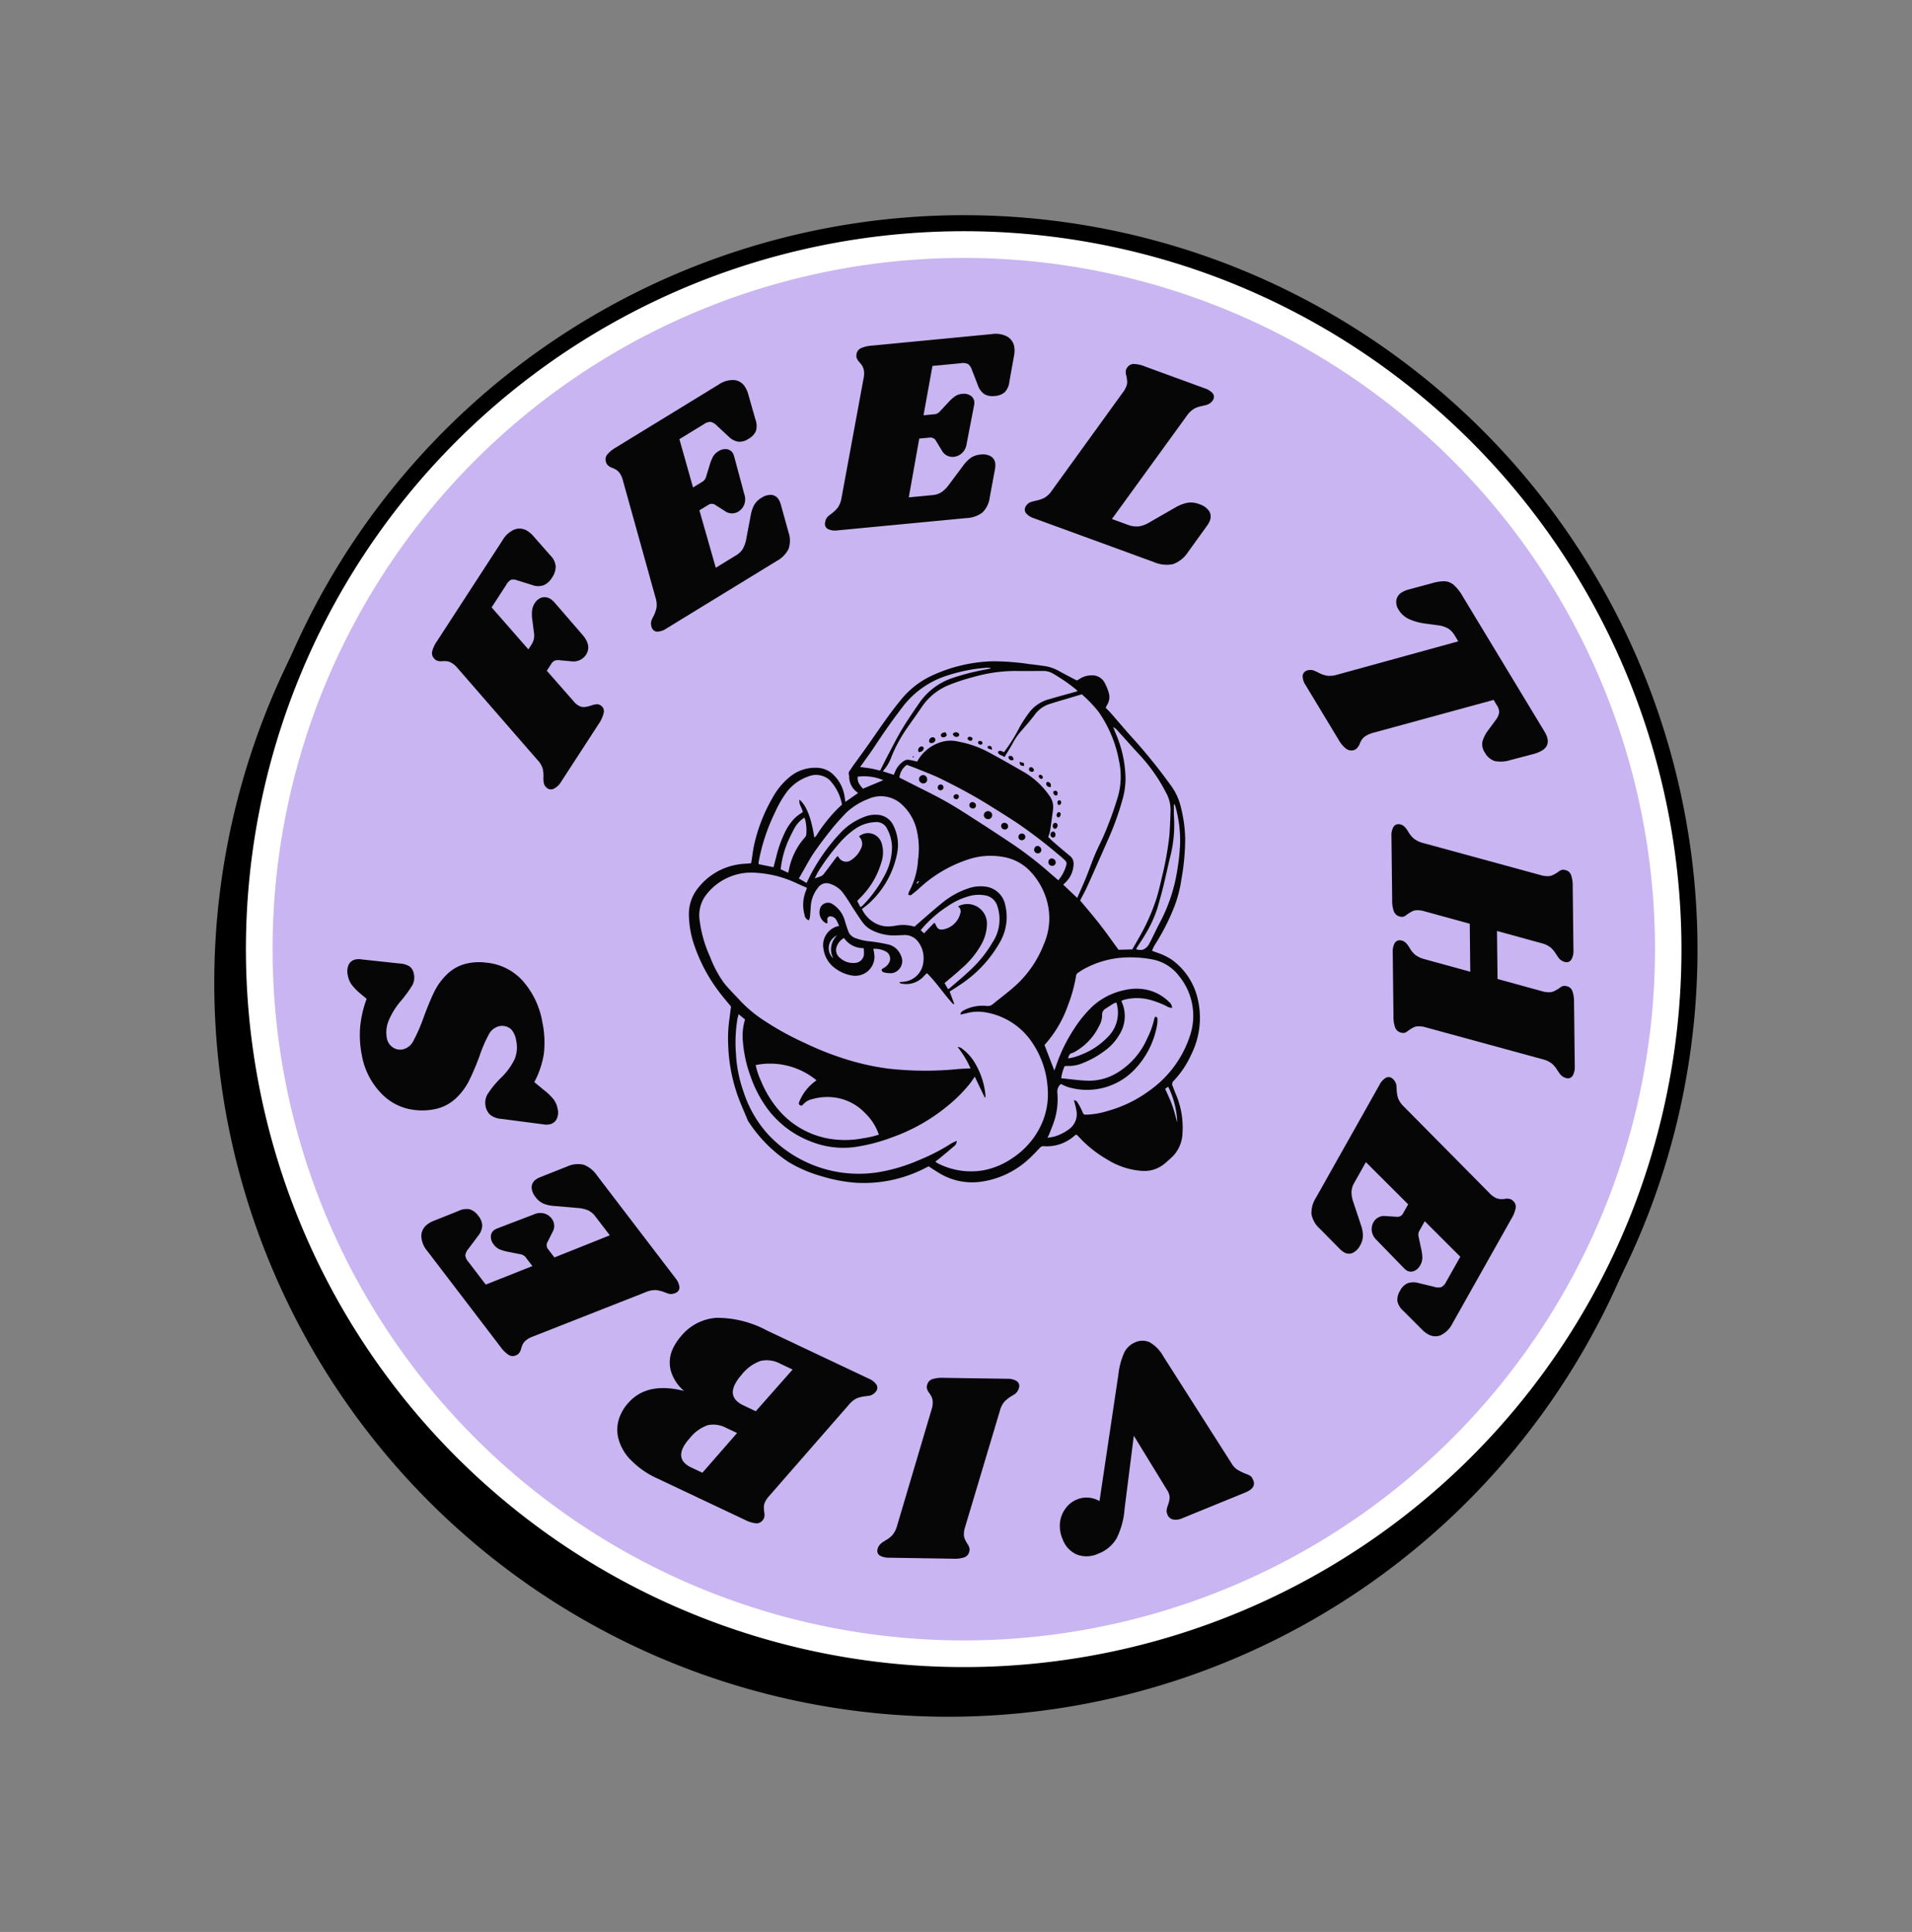 <svg xmlns="http://www.w3.org/2000/svg" xmlns:xlink="http://www.w3.org/1999/xlink" width="183.955" height="185.861" viewBox="0 0 183.955 185.861">
  <rect x="0" y="0" width="183.955" height="185.861" fill="#808080" stroke="none"/>
  <defs>
    <clipPath id="clip-path">
      <rect id="Rectángulo_140" data-name="Rectángulo 140" width="141.466" height="144.78" fill="none"/>
    </clipPath>
  </defs>
  <g id="feel-the-vibes" transform="translate(51.885) rotate(21)">
    <g id="Grupo_402" data-name="Grupo 402" clip-path="url(#clip-path)">
      <path id="Trazado_1856" data-name="Trazado 1856" d="M70.611,3.461a70.611,70.611,0,1,0,70.611,70.611A70.691,70.691,0,0,0,70.611,3.461" transform="translate(0 0.097)"/>
      <path id="Trazado_1857" data-name="Trazado 1857" d="M70.848,0A70.611,70.611,0,1,0,141.46,70.611,70.691,70.691,0,0,0,70.848,0" transform="translate(0.007)"/>
      <path id="Trazado_1858" data-name="Trazado 1858" d="M70.806,1.5a69.069,69.069,0,1,0,69.069,69.069A69.148,69.148,0,0,0,70.806,1.5" transform="translate(0.049 0.042)" fill="#fff"/>
      <path id="Trazado_1859" data-name="Trazado 1859" d="M137.235,70.5A66.5,66.5,0,1,1,70.736,4a66.5,66.5,0,0,1,66.5,66.5" transform="translate(0.119 0.113)" fill="#c8b5f1"/>
      <path id="Trazado_1860" data-name="Trazado 1860" d="M15.7,47.077a1.377,1.377,0,0,1,1.235-.284,2.4,2.4,0,0,1,.668.248l2.232,1.17a1.621,1.621,0,0,1,.819.788,1.893,1.893,0,0,1,.053,1.132,1.778,1.778,0,0,1-.486.964,1.585,1.585,0,0,1-1,.374l-1.542.1a1.027,1.027,0,0,0-.564.147,1.094,1.094,0,0,0-.264.611l-.543,2.553,4.751,2.506.1-.484a1.786,1.786,0,0,0,.032-.648,1.917,1.917,0,0,0-.26-.656l-.5-.933a3.691,3.691,0,0,1-.382-.9,1.677,1.677,0,0,1-.01-.763,1.191,1.191,0,0,1,.451-.744,1.024,1.024,0,0,1,.86-.151,1.9,1.9,0,0,1,.469.18l3.641,1.949q1.171.649.958,1.645a1.441,1.441,0,0,1-1.115,1.1l-.965.275a1.242,1.242,0,0,0-.531.234.862.862,0,0,0-.2.438l-.157.74,3.577,1.881a1.316,1.316,0,0,0,.4.138,1,1,0,0,0,.623-.04,2.537,2.537,0,0,0,.591-.395,2.393,2.393,0,0,1,.45-.3.586.586,0,0,1,.367-.029.656.656,0,0,1,.552.545,3.207,3.207,0,0,1-.077,1.238l-1.363,6.407a1.719,1.719,0,0,1-.455.944.611.611,0,0,1-.725.086.75.75,0,0,1-.329-.27,2.574,2.574,0,0,1-.23-.489,2.966,2.966,0,0,0-.39-.8,2.09,2.09,0,0,0-.781-.593L15.326,61.5a2.1,2.1,0,0,0-.59-.232,1.293,1.293,0,0,0-.531-.02,2.148,2.148,0,0,0-.491.176,1.057,1.057,0,0,1-.584.115,1.339,1.339,0,0,1-.27-.111.736.736,0,0,1-.374-.559,3.037,3.037,0,0,1,.082-1.076L14.98,48.458a2.392,2.392,0,0,1,.721-1.381" transform="translate(0.351 1.315)" fill="#060606"/>
      <path id="Trazado_1861" data-name="Trazado 1861" d="M30.026,26.662a1.374,1.374,0,0,1,1.236.276,2.389,2.389,0,0,1,.5.512l1.511,2.016a1.766,1.766,0,0,1,.45,1.021,1.607,1.607,0,0,1-.395.964,1.562,1.562,0,0,1-.813.609,1.7,1.7,0,0,1-1.04-.124l-1.434-.575a1.3,1.3,0,0,0-.687-.133,1.13,1.13,0,0,0-.554.464l-1.669,2.173,2.889,3.865.7-.911a.915.915,0,0,0,.1-.552l-.081-1.181a4.053,4.053,0,0,1,.02-.84,1.459,1.459,0,0,1,.305-.654,1.169,1.169,0,0,1,.665-.461.791.791,0,0,1,.69.152,1.429,1.429,0,0,1,.217.232l2.226,3.059a1.475,1.475,0,0,1,.346.941,1.364,1.364,0,0,1-.283.819,1.17,1.17,0,0,1-1.269.408l-.994-.2a.6.6,0,0,0-.66.217l-.62.807,3.45,4.593,1.4-1.822a1.879,1.879,0,0,0,.377-.813,3.1,3.1,0,0,0-.047-1.073l-.413-2.292a3.084,3.084,0,0,1-.022-1.021,2.011,2.011,0,0,1,.408-.854,1.6,1.6,0,0,1,.779-.586.9.9,0,0,1,.844.187,1.953,1.953,0,0,1,.345.364l1.63,2.206a2.469,2.469,0,0,1,.588,1.505,2.709,2.709,0,0,1-.658,1.5l-7.584,9.875a1.636,1.636,0,0,1-.662.561.555.555,0,0,1-.576-.064.857.857,0,0,1-.221-.269.873.873,0,0,1-.146-.539q.02-.282.031-.339a3.513,3.513,0,0,0-.011-.865,2.217,2.217,0,0,0-.444-.9l-6.968-9.4a2.136,2.136,0,0,0-.433-.465,1.305,1.305,0,0,0-.47-.246,2.165,2.165,0,0,0-.519-.052,1.057,1.057,0,0,1-.577-.148,1.421,1.421,0,0,1-.2-.216.741.741,0,0,1-.1-.667,3.115,3.115,0,0,1,.539-.936L28.78,27.6a2.391,2.391,0,0,1,1.246-.937" transform="translate(0.595 0.749)" fill="#060606"/>
      <path id="Trazado_1862" data-name="Trazado 1862" d="M52.58,13.724a1.38,1.38,0,0,1,.991.79,2.387,2.387,0,0,1,.22.678l.475,2.476a1.764,1.764,0,0,1-.043,1.115,1.6,1.6,0,0,1-.777.693,1.561,1.561,0,0,1-1,.191,1.7,1.7,0,0,1-.88-.568L50.53,17.952a1.3,1.3,0,0,0-.559-.421,1.134,1.134,0,0,0-.7.174l-2.453,1.221.9,4.741,1.028-.512a.9.9,0,0,0,.328-.454l.445-1.1a4.006,4.006,0,0,1,.387-.747,1.456,1.456,0,0,1,.561-.453,1.169,1.169,0,0,1,.8-.121.794.794,0,0,1,.554.439,1.492,1.492,0,0,1,.093.3l.659,3.725a1.484,1.484,0,0,1-.1,1,1.382,1.382,0,0,1-.614.613,1.173,1.173,0,0,1-1.319-.19l-.805-.62a.6.6,0,0,0-.689-.094l-.91.453,1.087,5.639,2.056-1.023a1.883,1.883,0,0,0,.7-.565,3.073,3.073,0,0,0,.428-.986l.633-2.239a3.112,3.112,0,0,1,.428-.927,2,2,0,0,1,.743-.588,1.586,1.586,0,0,1,.957-.186.9.9,0,0,1,.677.539,1.926,1.926,0,0,1,.15.479l.5,2.7a2.483,2.483,0,0,1-.131,1.611,2.729,2.729,0,0,1-1.251,1.06L43.96,36.968a1.636,1.636,0,0,1-.841.215.556.556,0,0,1-.489-.31.844.844,0,0,1-.081-.338.88.88,0,0,1,.106-.549c.094-.162.152-.26.176-.291a3.473,3.473,0,0,0,.369-.781,2.236,2.236,0,0,0,0-1l-2.141-11.5a2.1,2.1,0,0,0-.186-.608,1.31,1.31,0,0,0-.314-.427,2.194,2.194,0,0,0-.443-.275,1.063,1.063,0,0,1-.454-.387,1.373,1.373,0,0,1-.081-.28.739.739,0,0,1,.206-.642,3.061,3.061,0,0,1,.893-.606L51.05,14.019a2.392,2.392,0,0,1,1.53-.3" transform="translate(1.113 0.385)" fill="#060606"/>
      <path id="Trazado_1863" data-name="Trazado 1863" d="M76.114,22.479a1.021,1.021,0,0,1,.393.842,2.012,2.012,0,0,1-.071.523l-.811,3.068a2.891,2.891,0,0,1-.927,1.581,3.084,3.084,0,0,1-1.806.473l-12.266.2A1.636,1.636,0,0,1,59.772,29a.56.56,0,0,1-.307-.491.876.876,0,0,1,.073-.34.786.786,0,0,1,.255-.356,4.5,4.5,0,0,1,.387-.281,3.47,3.47,0,0,0,.67-.547,2.215,2.215,0,0,0,.429-.907l3-11.3a2.228,2.228,0,0,0,.094-.654,1.132,1.132,0,0,0-.1-.482,4.9,4.9,0,0,0-.255-.452,1.064,1.064,0,0,1-.244-.544,1.416,1.416,0,0,1,.048-.288.738.738,0,0,1,.448-.49,3.055,3.055,0,0,1,1.081-.161l6.134-.1a1.746,1.746,0,0,1,.85.156.533.533,0,0,1,.308.478,1.044,1.044,0,0,1-.073.34,1.031,1.031,0,0,1-.216.33,1.23,1.23,0,0,1-.258.213.828.828,0,0,0-.168.12,2.7,2.7,0,0,0-.67.533,2.352,2.352,0,0,0-.43.894L67.656,26.545l1.618-.027a2.345,2.345,0,0,0,1.028-.225,2.852,2.852,0,0,0,.887-.8l1.766-2.169a3.827,3.827,0,0,1,.939-.85A2.191,2.191,0,0,1,75,22.2a1.755,1.755,0,0,1,1.113.282" transform="translate(1.673 0.326)" fill="#060606"/>
      <path id="Trazado_1864" data-name="Trazado 1864" d="M113.409,32.288a3.445,3.445,0,0,1-.685.625L110.932,34.2a3.045,3.045,0,0,1-1.39.639,1.688,1.688,0,0,1-1.187-.428,1.389,1.389,0,0,1-.585-.884,3.272,3.272,0,0,1,.132-1.254l.305-1.117a1.689,1.689,0,0,0,.067-.808,1.189,1.189,0,0,0-.465-.593l-.474-.368-9.779,7.176a2.819,2.819,0,0,0-.431.426,1.3,1.3,0,0,0-.248.469,2.136,2.136,0,0,0-.057.518,1.2,1.2,0,0,1-.183.618,1.46,1.46,0,0,1-.2.175.867.867,0,0,1-.705.078,2.911,2.911,0,0,1-.951-.541l-4.844-3.765a1.642,1.642,0,0,1-.557-.665.578.578,0,0,1,.083-.6.7.7,0,0,1,.254-.2.933.933,0,0,1,.412-.126,4.694,4.694,0,0,1,.524.028,2.892,2.892,0,0,0,.836-.011,2.361,2.361,0,0,0,.894-.429l9.758-7.193-.474-.368a2.1,2.1,0,0,0-.854-.433,2.646,2.646,0,0,0-1.034.054l-1.338.317a5.244,5.244,0,0,1-1.565.121,2.246,2.246,0,0,1-1.175-.466,1.34,1.34,0,0,1-.55-.825,1.114,1.114,0,0,1,.261-.888,2.357,2.357,0,0,1,.414-.405L97.82,21a3.919,3.919,0,0,1,1.052-.588,1.457,1.457,0,0,1,.924.025,4.293,4.293,0,0,1,1.185.707L113,30.479q1.132.882.412,1.808" transform="translate(2.514 0.572)" fill="#060606"/>
      <path id="Trazado_1865" data-name="Trazado 1865" d="M127.034,59.756a.541.541,0,0,1-.325.452,1.007,1.007,0,0,1-.73-.034,1.217,1.217,0,0,1-.291-.166.785.785,0,0,0-.172-.114,2.656,2.656,0,0,0-.735-.438,2.318,2.318,0,0,0-.988-.085l-11.642,1.167a2.223,2.223,0,0,0-.646.144,1.12,1.12,0,0,0-.427.267q-.136.153-.335.429c-.01.023-.053.092-.13.206a.606.606,0,0,1-.284.239,1.527,1.527,0,0,1-.262.048.823.823,0,0,1-.656-.273,3.173,3.173,0,0,1-.538-.965l-2.263-5.7a1.643,1.643,0,0,1-.144-.855.561.561,0,0,1,.351-.463.868.868,0,0,1,.344-.051,1.018,1.018,0,0,1,.434.137,2.98,2.98,0,0,1,.365.248,2.555,2.555,0,0,0,.747.434,2.488,2.488,0,0,0,1.025.07l4.514-.443-1.7-4.295-4.514.444a2.226,2.226,0,0,0-.645.143,1.118,1.118,0,0,0-.428.268,5.35,5.35,0,0,0-.336.429,2.062,2.062,0,0,1-.129.2.613.613,0,0,1-.284.24,1.7,1.7,0,0,1-.262.048.825.825,0,0,1-.656-.273,3.181,3.181,0,0,1-.538-.966l-2.263-5.7a1.634,1.634,0,0,1-.144-.855.56.56,0,0,1,.351-.463.887.887,0,0,1,.344-.052,1.038,1.038,0,0,1,.433.137,2.943,2.943,0,0,1,.365.249,2.568,2.568,0,0,0,.748.433,2.5,2.5,0,0,0,1.025.071L117.253,42.9a2.227,2.227,0,0,0,.645-.144,1.142,1.142,0,0,0,.416-.263c.1-.1.21-.237.333-.4a1.851,1.851,0,0,1,.186-.27.627.627,0,0,1,.251-.184,1.572,1.572,0,0,1,.261-.047.741.741,0,0,1,.623.258,3.168,3.168,0,0,1,.538.966l2.264,5.7a1.649,1.649,0,0,1,.142.855.537.537,0,0,1-.325.452,1.009,1.009,0,0,1-.344.053,1.051,1.051,0,0,1-.386-.086,1.223,1.223,0,0,1-.29-.166.811.811,0,0,0-.172-.114,2.722,2.722,0,0,0-.736-.439,2.337,2.337,0,0,0-.988-.084l-4.432.439,1.706,4.293,4.43-.438a2.208,2.208,0,0,0,.646-.145,1.114,1.114,0,0,0,.414-.262,5.005,5.005,0,0,0,.334-.4,1.906,1.906,0,0,1,.186-.27.631.631,0,0,1,.251-.183,1.55,1.55,0,0,1,.261-.048.743.743,0,0,1,.623.259,3.174,3.174,0,0,1,.538.965l2.263,5.7a1.645,1.645,0,0,1,.143.856" transform="translate(2.879 1.17)" fill="#060606"/>
      <path id="Trazado_1866" data-name="Trazado 1866" d="M123.987,86.98a1.376,1.376,0,0,1-1.214.362,2.393,2.393,0,0,1-.682-.206l-2.3-1.025a1.763,1.763,0,0,1-.89-.672,1.6,1.6,0,0,1-.124-1.033,1.551,1.551,0,0,1,.413-.928,1.707,1.707,0,0,1,.969-.4l1.533-.2a1.28,1.28,0,0,0,.665-.219,1.133,1.133,0,0,0,.258-.673l.4-2.712L118.6,77.309l-.167,1.136a.9.9,0,0,0,.185.528l.646.992a4.022,4.022,0,0,1,.392.744,1.451,1.451,0,0,1,.052.72,1.165,1.165,0,0,1-.358.726.79.79,0,0,1-.675.2,1.442,1.442,0,0,1-.3-.1l-3.433-1.587a1.491,1.491,0,0,1-.762-.653,1.373,1.373,0,0,1-.151-.853,1.171,1.171,0,0,1,.908-.975l.97-.305a.6.6,0,0,0,.471-.512l.148-1.007-5.251-2.33-.334,2.272a1.878,1.878,0,0,0,.066.894,3.075,3.075,0,0,0,.565.914l1.475,1.8a3.086,3.086,0,0,1,.517.88,2,2,0,0,1,.059.946,1.585,1.585,0,0,1-.395.891.9.9,0,0,1-.829.248,1.911,1.911,0,0,1-.478-.15l-2.5-1.133a2.48,2.48,0,0,1-1.247-1.028,2.719,2.719,0,0,1-.155-1.632l1.813-12.318a1.646,1.646,0,0,1,.3-.812.561.561,0,0,1,.535-.225,1.07,1.07,0,0,1,.714.527c.08.171.126.273.14.311a3.477,3.477,0,0,0,.43.75,2.22,2.22,0,0,0,.827.57l10.663,4.816a2.2,2.2,0,0,0,.6.194,1.31,1.31,0,0,0,.529-.015,2.165,2.165,0,0,0,.479-.206,1.073,1.073,0,0,1,.577-.153,1.511,1.511,0,0,1,.276.094.744.744,0,0,1,.41.536,3.1,3.1,0,0,1-.014,1.08l-1.688,11.466a2.39,2.39,0,0,1-.631,1.424" transform="translate(3.038 1.845)" fill="#060606"/>
      <path id="Trazado_1867" data-name="Trazado 1867" d="M96.534,116.009a2.784,2.784,0,0,1,.045-1.457,2.522,2.522,0,0,1,.672-1.114,2.445,2.445,0,0,1,2.107-.655l-2.67-12.031A7.05,7.05,0,0,1,96.46,98.6a2.016,2.016,0,0,1,.632-1.31,1.66,1.66,0,0,1,1.308-.5,3.456,3.456,0,0,1,1.675.773l9.854,7.288a1.765,1.765,0,0,0,.728.356,5.591,5.591,0,0,0,.829.081,2.682,2.682,0,0,1,.525.026.58.58,0,0,1,.318.185q.757.614-.177,1.49l-4.756,4.468a1.448,1.448,0,0,1-.835.445.748.748,0,0,1-.666-.289.785.785,0,0,1-.2-.348,2.7,2.7,0,0,1-.049-.491,2.747,2.747,0,0,0-.073-.612,1.176,1.176,0,0,0-.3-.508,1.118,1.118,0,0,0-.2-.173l-4.887-3.754,1.686,6.867a7.647,7.647,0,0,1,.305,2.955,3.46,3.46,0,0,1-1.126,2.006,2.648,2.648,0,0,1-1.871.809,2.536,2.536,0,0,1-1.836-.907,3.106,3.106,0,0,1-.813-1.457" transform="translate(2.714 2.723)" fill="#060606"/>
      <path id="Trazado_1868" data-name="Trazado 1868" d="M82.014,125.036a.532.532,0,0,1-.448-.35,1.032,1.032,0,0,1-.043-.345,1.058,1.058,0,0,1,.1-.382,1.256,1.256,0,0,1,.174-.287.754.754,0,0,0,.118-.169,2.635,2.635,0,0,0,.458-.724,2.344,2.344,0,0,0,.111-.986l-.912-11.649a2.164,2.164,0,0,0-.126-.649,1.314,1.314,0,0,0-.265-.46,2.235,2.235,0,0,0-.41-.322,1.061,1.061,0,0,1-.409-.433,1.472,1.472,0,0,1-.041-.263.743.743,0,0,1,.265-.639,3.146,3.146,0,0,1,.98-.513l5.759-2.114a1.633,1.633,0,0,1,.86-.12.557.557,0,0,1,.452.362,1.065,1.065,0,0,1-.122.879c-.111.152-.18.242-.207.27a3.445,3.445,0,0,0-.452.736,2.22,2.22,0,0,0-.107,1l.887,11.658a2.177,2.177,0,0,0,.127.649,1.105,1.105,0,0,0,.252.422,4.8,4.8,0,0,0,.391.343,1.073,1.073,0,0,1,.408.434,1.407,1.407,0,0,1,.05.288.74.74,0,0,1-.262.611,3.054,3.054,0,0,1-.967.508L82.869,124.9a1.752,1.752,0,0,1-.855.133" transform="translate(2.26 2.943)" fill="#060606"/>
      <path id="Trazado_1869" data-name="Trazado 1869" d="M56.974,124.9a4.578,4.578,0,0,1-1.895-1.608,3.465,3.465,0,0,1-.529-2.173,4.112,4.112,0,0,1,.277-1.236q.953-2.571,4.6-3a4.04,4.04,0,0,1-1.889-1.359,3.105,3.105,0,0,1-.569-2.15,5.278,5.278,0,0,1,.308-1.338,4.809,4.809,0,0,1,2.529-2.834,10.137,10.137,0,0,1,4.981-.606l10.826.815a1.619,1.619,0,0,1,.833.246.557.557,0,0,1,.263.517,1.087,1.087,0,0,1-.476.75c-.163.092-.263.145-.3.16a3.5,3.5,0,0,0-.717.482,2.226,2.226,0,0,0-.511.865L70.685,123.4a2.212,2.212,0,0,0-.154.643,1.129,1.129,0,0,0,.056.488,4.816,4.816,0,0,0,.213.474,1.054,1.054,0,0,1,.192.564,1.364,1.364,0,0,1-.073.283.74.74,0,0,1-.491.447,3.059,3.059,0,0,1-1.091.062l-9.318-.7a8.169,8.169,0,0,1-3.044-.766m4.311-2.855q-.1,1.353,1.433,1.469l1.172.088,1.746-4.764-1.145-.085a2.621,2.621,0,0,0-1.771.4,3.822,3.822,0,0,0-1.171,1.835,3.572,3.572,0,0,0-.263,1.054m2.472-7.431q-.1,1.407,1.507,1.527l1.3.1,1.87-5.016-1.327-.1a2.728,2.728,0,0,0-1.838.425,4.024,4.024,0,0,0-1.245,1.934,4.1,4.1,0,0,0-.267,1.132" transform="translate(1.535 3.054)" fill="#060606"/>
      <path id="Trazado_1870" data-name="Trazado 1870" d="M31.144,112.254A1.379,1.379,0,0,1,31.291,111a2.352,2.352,0,0,1,.459-.545l1.851-1.712a1.769,1.769,0,0,1,.969-.553,1.609,1.609,0,0,1,1,.294,1.557,1.557,0,0,1,.69.746,1.712,1.712,0,0,1-.016,1.048l-.425,1.486a1.312,1.312,0,0,0-.063.7,1.137,1.137,0,0,0,.518.5l2.334,1.437,3.548-3.272-.978-.6a.91.91,0,0,0-.559-.038l-1.167.2a4.089,4.089,0,0,1-.837.067,1.468,1.468,0,0,1-.683-.236,1.174,1.174,0,0,1-.525-.615.794.794,0,0,1,.079-.7,1.5,1.5,0,0,1,.209-.24l2.814-2.528a1.488,1.488,0,0,1,.9-.441,1.371,1.371,0,0,1,.844.2,1.169,1.169,0,0,1,.536,1.219l-.1,1.011a.6.6,0,0,0,.283.634l.867.534,4.213-3.9-1.956-1.2a1.864,1.864,0,0,0-.847-.292,3.048,3.048,0,0,0-1.063.157l-2.237.646a3.1,3.1,0,0,1-1.014.127,2,2,0,0,1-.891-.32,1.582,1.582,0,0,1-.662-.715.9.9,0,0,1,.1-.858,1.942,1.942,0,0,1,.327-.381L41.833,101a2.488,2.488,0,0,1,1.437-.74,2.724,2.724,0,0,1,1.562.5l10.6,6.529a1.649,1.649,0,0,1,.626.6.558.558,0,0,1,0,.58.865.865,0,0,1-.246.249.882.882,0,0,1-.521.2c-.187.006-.3.008-.34.005a3.511,3.511,0,0,0-.858.1,2.226,2.226,0,0,0-.85.534l-8.632,7.9a2.1,2.1,0,0,0-.417.478,1.309,1.309,0,0,0-.2.492,2.2,2.2,0,0,0,0,.521,1.065,1.065,0,0,1-.087.59,1.364,1.364,0,0,1-.194.217.742.742,0,0,1-.654.166,3.092,3.092,0,0,1-.986-.44L32.2,113.4a2.386,2.386,0,0,1-1.059-1.142" transform="translate(0.874 2.821)" fill="#060606"/>
      <path id="Trazado_1871" data-name="Trazado 1871" d="M18.869,95.979a10.7,10.7,0,0,1-.382-2.726L17.748,93a5.4,5.4,0,0,1-1.12-.519,2.238,2.238,0,0,1-.643-.692,1.616,1.616,0,0,1-.289-.987.935.935,0,0,1,.484-.73,1.4,1.4,0,0,1,.418-.167l3.64-.964a2,2,0,0,1,1-.078,1.151,1.151,0,0,1,.654.561,1.541,1.541,0,0,1,.229,1.039,12.163,12.163,0,0,1-.524,1.906,7.106,7.106,0,0,0-.381,2.186,3.01,3.01,0,0,0,.438,1.525,1.337,1.337,0,0,0,.83.622,1.24,1.24,0,0,0,.993-.155,1.529,1.529,0,0,0,.659-1.144,15.994,15.994,0,0,0,.112-2.372q-.025-1.579.062-2.678a6.118,6.118,0,0,1,.58-2.139,3.986,3.986,0,0,1,1.556-1.7,5.248,5.248,0,0,1,1.514-.629,5.356,5.356,0,0,1,3.974.394,8,8,0,0,1,3.133,3A9.468,9.468,0,0,1,36.3,92.079a8.7,8.7,0,0,1,.12,2.873l1.161.387a5.412,5.412,0,0,1,1.2.518,2.2,2.2,0,0,1,.661.7,1.461,1.461,0,0,1,.257.96.956.956,0,0,1-.48.713,1.635,1.635,0,0,1-.521.2l-3.98.959a1.9,1.9,0,0,1-1.124.021,1.475,1.475,0,0,1-.738-.648,1.606,1.606,0,0,1-.215-1.141,9.175,9.175,0,0,1,.62-1.873,6.253,6.253,0,0,0,.6-2.2,3.054,3.054,0,0,0-.5-1.7,2.177,2.177,0,0,0-.76-.8,1.213,1.213,0,0,0-.892-.077,1.1,1.1,0,0,0-.36.161,1.513,1.513,0,0,0-.66,1.115,12.8,12.8,0,0,0-.09,2.235,24.66,24.66,0,0,1-.092,2.605,6.1,6.1,0,0,1-.6,2.076,4.137,4.137,0,0,1-1.608,1.717,5.817,5.817,0,0,1-1.682.7,5.185,5.185,0,0,1-3.646-.383,7,7,0,0,1-2.979-2.73,9.856,9.856,0,0,1-1.123-2.483" transform="translate(0.442 2.411)" fill="#060606"/>
      <path id="Trazado_1872" data-name="Trazado 1872" d="M54.744,59.117c-.275.4-.537.787-.826,1.211-.082-.143-.148-.259-.214-.374a3.706,3.706,0,0,0-1.779-1.642,2.311,2.311,0,0,0-1.619-.1,3.844,3.844,0,0,0-2.283,1.858,6.79,6.79,0,0,0-.795,2.454,15.75,15.75,0,0,0,.006,5c.07.405.173.8.259,1.2.026.122.047.246.073.373-.322.153-.632.286-.929.445a6.093,6.093,0,0,0-2.984,3.608,4,4,0,0,0,.114,2.751,9.5,9.5,0,0,0,1.619,2.632A15.817,15.817,0,0,0,49,81.67c.545.356,1.126.656,1.7.986.118.486.242.98.359,1.475a13.01,13.01,0,0,0,.685,2.007,16.227,16.227,0,0,0,2.361,3.97c.6.748,1.3,1.423,1.958,2.126a1.641,1.641,0,0,0,.3.243,13.371,13.371,0,0,0,4.9,2.167,13.027,13.027,0,0,0,3.474.126,15.11,15.11,0,0,0,3.256-.593,12.891,12.891,0,0,0,5.712-3.7l.253-.28c.443.089.869.191,1.3.259a6.067,6.067,0,0,0,3.906-.67,8.463,8.463,0,0,0,3.492-3.611c.253-.473.445-.978.656-1.472a.424.424,0,0,1,.284-.285,4,4,0,0,0,2.416-2.012c.028-.048.061-.094.1-.157a1.2,1.2,0,0,1,.2.059,11.5,11.5,0,0,0,3.423,1.11,7.258,7.258,0,0,0,3.614-.192,3.043,3.043,0,0,0,1.746-1.467c.167-.313.335-.625.476-.949a3.343,3.343,0,0,0,.04-2.368,8.165,8.165,0,0,0-2-3.32c-.168-.174-.319-.362-.488-.534a.42.42,0,0,1-.1-.527,8.958,8.958,0,0,0,.667-2.93,7.9,7.9,0,0,0-1.43-5.391A6.4,6.4,0,0,0,88.7,63.257a6.149,6.149,0,0,0-1.691-.127c-.123,0-.248,0-.415,0a3.677,3.677,0,0,1,.036-.562,21.086,21.086,0,0,0,.444-4.1,11.9,11.9,0,0,0-.3-2.742,22.277,22.277,0,0,0-1.064-3.8,13.45,13.45,0,0,0-1.721-3.021,5.744,5.744,0,0,0-1.448-1.3,51.9,51.9,0,0,0-5.116-2.954c-.909-.462-1.8-.958-2.7-1.434-.212-.112-.435-.2-.67-.312a1.761,1.761,0,0,1,.017-.252,1.427,1.427,0,0,0-.241-1.174,4.592,4.592,0,0,0-.817-.853,1.35,1.35,0,0,0-1.413-.117,2,2,0,0,0-.863.671c-.075.1-.157.2-.214.269-.675-.081-1.321-.146-1.964-.239A4.038,4.038,0,0,0,67,41.293c-.427.1-.854.2-1.28.313A24.612,24.612,0,0,0,62.3,42.624a14.9,14.9,0,0,0-4.929,3.345,8.3,8.3,0,0,0-1.97,3.241c-.545,1.615-.924,3.272-1.331,4.922-.231.936-.49,1.864-.735,2.8-.036.137-.056.278-.092.414a.424.424,0,0,0,.092.471.091.091,0,0,1,.022.036,1.847,1.847,0,0,0,1.319,1.212c.012,0,.023.017.071.057m8.015,7.368a.251.251,0,0,0,.323-.146c.135-.233.282-.461.4-.7A12.7,12.7,0,0,1,66.9,61.293a6.808,6.808,0,0,1,3.12-1.465,4.633,4.633,0,0,1,2.629.245,6.714,6.714,0,0,1,2.535,1.886,6.235,6.235,0,0,1,1.466,4.331,10.507,10.507,0,0,1-1.154,4.75c-.416.805-.906,1.57-1.353,2.359a.744.744,0,0,1-.514.391,3.883,3.883,0,0,0-1.8,1.082,1.483,1.483,0,0,0-.253.338c-.029.052,0,.14.01.265.222-.152.395-.271.569-.389a4.121,4.121,0,0,1,1.426-.644,6.745,6.745,0,0,1,5.6,1.2,8.708,8.708,0,0,1,2.78,3.437,7.025,7.025,0,0,1,.628,4.017,7.714,7.714,0,0,1-1.369,3.443,7.34,7.34,0,0,1-2.151,2.091,7,7,0,0,1-4.361.981,3.027,3.027,0,0,1-.308-.064c.124-.211.228-.376.324-.547.27-.482.546-.962.8-1.452a.627.627,0,0,0,.081-.607,3.831,3.831,0,0,0-.4.418,18.982,18.982,0,0,1-2.318,2.6,16.5,16.5,0,0,1-3.3,2.532,11.956,11.956,0,0,1-11.073.409,11.286,11.286,0,0,1-3.749-3.019,12.882,12.882,0,0,1-2.01-3.192,13.993,13.993,0,0,1-1.043-3.095c-.028-.148-.038-.3-.065-.511l.76.253a5.322,5.322,0,0,0,.5,1.914,12.593,12.593,0,0,0,2.024,3.08,11.623,11.623,0,0,0,2.549,2.237,9.335,9.335,0,0,0,4.954,1.457,8.426,8.426,0,0,0,4.135-.966,16.89,16.89,0,0,0,3.05-2.158A17.759,17.759,0,0,0,73.69,83.92a14.233,14.233,0,0,0,1.134-2.607c.069-.226.115-.458.19-.761L76.65,82.1c.008-.066.022-.1.013-.118a2.145,2.145,0,0,0-.1-.235,7.479,7.479,0,0,0-1.985-2.412,4.6,4.6,0,0,0-1.609-.84.7.7,0,0,0-.522-.019,9.254,9.254,0,0,1,1.9,1.475c-.386.172-.735.322-1.08.482a31.824,31.824,0,0,1-6.313,2.38,24.037,24.037,0,0,1-3.35.555,29.063,29.063,0,0,1-5.014.019,28.511,28.511,0,0,1-4.706-.671,12.744,12.744,0,0,1-2.523-.881c-.631-.318-1.533-.708-2.137-1.075a10.812,10.812,0,0,1-2.118-1.846,12.018,12.018,0,0,1-2.171-2.873,3.25,3.25,0,0,1-.288-2.665,5.491,5.491,0,0,1,3.767-3.619,10.55,10.55,0,0,1,3.951-.436c.349.024.7.036,1.034.053a.666.666,0,0,1,.038.113c0,.084.007.17,0,.255a3.59,3.59,0,0,0,.71,2.143.6.6,0,0,0,.576.345,1.736,1.736,0,0,0-.019-.332c-.08-.3-.172-.6-.266-.9a3.18,3.18,0,0,1-.023-2.006.988.988,0,0,1,1-.774,2.466,2.466,0,0,1,1.528.437c.513.324.987.711,1.481,1.067.391.281.777.571,1.183.828a2.555,2.555,0,0,0,1.2.4,4.748,4.748,0,0,0,2.205-.349c.222-.094.441-.193.664-.286a1.613,1.613,0,0,1,1.58.057,2.619,2.619,0,0,1,1.183,1.648,2.108,2.108,0,0,1-1.223,2.521c-.07.032-.138.07-.236.119.069.038.106.078.135.072a2.275,2.275,0,0,0,1.854-1.44c.053-.142.127-.276.182-.393,1.222.541,2.272,1.323,3.44,1.887l.062-.074-.832-.936c.211-.289.426-.57.624-.861a11.855,11.855,0,0,0,2.2-5.374A4.855,4.855,0,0,0,71.773,64a2.2,2.2,0,0,0-2.444-.863,3.551,3.551,0,0,0-1.352.694,7.893,7.893,0,0,0-1.818,2.122c-.606,1.037-1.149,2.112-1.74,3.208a3.706,3.706,0,0,0-1.788.6c-.085.051-.176.093-.263.14a2.665,2.665,0,0,1-1.606.294,3.042,3.042,0,0,1-1.67-.812,8.42,8.42,0,0,0,.489-.84,8.763,8.763,0,0,0,.757-5.383,4.145,4.145,0,0,0-1.312-2.376,1.779,1.779,0,0,0-1.78-.4,2.789,2.789,0,0,0-1,.544,6.1,6.1,0,0,0-1.686,2.315,18.255,18.255,0,0,0-1.2,4.421c-.069.414-.087.837-.132,1.288l-.848-.135c.045-.3.081-.558.124-.819.109-.671.181-1.351.34-2.01.218-.908.482-1.807.765-2.7.21-.661.463-1.31.729-1.951a6.341,6.341,0,0,1,1.511-2.035,2.945,2.945,0,0,1,3.259-.671,4.769,4.769,0,0,1,2.253,1.873,7.668,7.668,0,0,1,1.08,2.529,7.331,7.331,0,0,1,.288,3.192.969.969,0,0,0,.028.248m8.669-23.964a13.132,13.132,0,0,1,2.093.982,12.019,12.019,0,0,1,3.584,3.755,7.083,7.083,0,0,1,1.11,3.18,33.575,33.575,0,0,1,.075,3.952c-.028.694-.113,1.385-.135,2.079-.025.779.007,1.561-.009,2.34-.014.715-.059,1.428-.09,2.168l-1.712-.707c.028-.07.04-.109.058-.146a2.544,2.544,0,0,0,.174-2.017.938.938,0,0,0-.613-.652c-.632-.206-1.258-.429-1.885-.653-.251-.089-.495-.2-.732-.3a3.594,3.594,0,0,0-.032-.573c-.151-.692-.317-1.381-.484-2.07a1.824,1.824,0,0,0-.84-1.132,7.739,7.739,0,0,0-2.932-1.195c-1.258-.2-2.519-.4-3.784-.56a9.9,9.9,0,0,0-3.3.069,3.07,3.07,0,0,0-1.579.681,3.9,3.9,0,0,0-1.418,2.531,7.732,7.732,0,0,0-.808.123.688.688,0,0,0-.377.235,2.284,2.284,0,0,0-.448,1.265c0,.122-.011.246-.016.37l-1.108.059a4.032,4.032,0,0,0,.282-1.629,14.147,14.147,0,0,1,.388-2.989c.212-.853.431-1.7.634-2.559A5.7,5.7,0,0,1,59.154,46.3a18.411,18.411,0,0,1,1.977-1.61,14.517,14.517,0,0,1,3.554-1.981c.838-.306,1.666-.642,2.5-.96a1.75,1.75,0,0,1,.876-.11,16.657,16.657,0,0,1,2.725.653.916.916,0,0,1,.165.1l-.287.213c-.648.482-1.3.958-1.942,1.449a3.534,3.534,0,0,0-1.346,1.816,12.835,12.835,0,0,0-.381,1.7,15.932,15.932,0,0,1-.548,2.838,1.4,1.4,0,0,0-.359-.015c-.077.016-.139.112-.208.172.054.06.1.143.165.171a1.06,1.06,0,0,0,.289.037l.335.034c.09-.522.2-1.048.266-1.579a6.076,6.076,0,0,1,.356-1.394c.226-.611.446-1.226.627-1.851a2.822,2.822,0,0,1,.954-1.475c.832-.66,1.68-1.3,2.557-1.978m8.753,32.773a11.226,11.226,0,0,0,.74-4.431,14.021,14.021,0,0,0-.279-2.831.437.437,0,0,1,.073-.4c.12-.157.222-.331.353-.479a9.183,9.183,0,0,1,2.718-2.205,11.126,11.126,0,0,1,3.042-1.042,4.186,4.186,0,0,1,3.029.533,6.038,6.038,0,0,1,3.077,5.089,10.43,10.43,0,0,1-1.615,6.032,12.4,12.4,0,0,1-3.2,3.488,7.818,7.818,0,0,1-1.668,1.013c-.361.151-.351.14-.614-.132a5.72,5.72,0,0,0-.7-.606.37.37,0,0,0-.4-.075c.182.259.373.49.518.747a1.786,1.786,0,0,1,.043,2,4.435,4.435,0,0,1-1.114,1.212c-.144.1-.307.182-.537.316.016-.223.035-.358.035-.492,0-.5.019-.992-.022-1.485a6.905,6.905,0,0,0-.694-2.44.968.968,0,0,1,.033-.878c.182.013.336.032.49.033a2.892,2.892,0,0,0,.509-.024A6.332,6.332,0,0,0,89,74.669a8.226,8.226,0,0,0,.61-5.025,3.072,3.072,0,0,0-.173-.569c-.041-.1-.118-.2-.278-.119a.4.4,0,0,0-.028.152,7.877,7.877,0,0,1,.053,2.034,7.209,7.209,0,0,1-1.374,3.96,5.213,5.213,0,0,1-2.338,1.85c-.841.32-1.733.506-2.637.761a3.848,3.848,0,0,1-.112-1.207,2.432,2.432,0,0,1,.249-.116,3.433,3.433,0,0,0,1.289-.8,9.133,9.133,0,0,0,1.567-1.9,4.964,4.964,0,0,0,.715-1.853,3.343,3.343,0,0,0-.587-2.7c-.12-.153-.253-.3-.39-.455a3,3,0,0,1,.236-.208,4.9,4.9,0,0,1,2.07-.837,8.412,8.412,0,0,1,1.909-.035,1.1,1.1,0,0,0,.588-.035.773.773,0,0,0-.479-.424,4.266,4.266,0,0,0-2.493-.316,4.89,4.89,0,0,0-1.947.805,6.546,6.546,0,0,0-2.3,2.568,11.925,11.925,0,0,0-.862,2.618,15.433,15.433,0,0,0-.344,4.014c0,.133,0,.265,0,.423l-1.768-1.962M78.4,61.087c.052-.486.129-.988.157-1.492.088-1.527.163-3.055.234-4.582a27.582,27.582,0,0,0-.066-4.458,7.382,7.382,0,0,0-.452-1.982,11.278,11.278,0,0,0-2.343-3.616c-.184-.189-.362-.384-.543-.576a1.282,1.282,0,0,1,.484.145c1.012.51,2.015,1.036,3.035,1.531a16.391,16.391,0,0,1,3.528,2.421,3.346,3.346,0,0,1,1,1.451c.264.762.531,1.525.756,2.3a30.1,30.1,0,0,1,.755,3.961c.1.7.2,1.4.245,2.107a19.222,19.222,0,0,1-.17,3.773c-.069.546-.167,1.088-.249,1.619l-1.222.508c-.853-.549-1.685-1.112-2.546-1.632s-1.744-.991-2.606-1.477m-10,27.976a8.686,8.686,0,0,1-1.251.845,9.169,9.169,0,0,1-2.977,1.213,8.229,8.229,0,0,1-5.605-.807,10.261,10.261,0,0,1-2.584-1.987,6.864,6.864,0,0,1-1.045-1.267,7.022,7.022,0,0,1,5.993-.727,4.548,4.548,0,0,0-.811,2.465c-.012.158-.005.291.168.337s.241-.075.279-.2a1.585,1.585,0,0,1,.638-.773,5.27,5.27,0,0,1,2.155-.957,4.934,4.934,0,0,1,3.067.4,5.212,5.212,0,0,1,1.974,1.458M58.166,54.882c.4,0,.763-.007,1.13,0,.808.02,1.619.006,2.422.081,1.707.16,3.41.362,5.1.688,1.071.207,2.144.41,3.209.645a46.7,46.7,0,0,1,4.61,1.342c.35.116.7.234,1.038.376a.441.441,0,0,1,.247.255,3.753,3.753,0,0,1-.175,1.76c-.363-.131-.7-.248-1.027-.368a35.585,35.585,0,0,0-4.432-1.325c-1.2-.27-2.407-.538-3.614-.787s-2.44-.525-3.67-.708c-1.345-.2-2.7-.306-4.056-.452-.335-.036-.671-.065-1.012-.1a1.69,1.69,0,0,1,.234-1.412M48.29,68.914a.6.6,0,0,1-.068-.108,1.28,1.28,0,0,1-.04-.165,18.485,18.485,0,0,1-.219-4.995,10.643,10.643,0,0,1,.293-1.972,4.418,4.418,0,0,1,1.455-2.347,1.946,1.946,0,0,1,2.023-.417,4.6,4.6,0,0,1,1.971,1.784c-.1.218-.194.395-.272.576a14.879,14.879,0,0,0-.918,2.87.868.868,0,0,1-.163.462c-.917-1.622-1.839-2.637-2.633-2.885.085.477.564.664.726,1.011a4.531,4.531,0,0,0-.5.77,5.451,5.451,0,0,0-.373,1.3,11.674,11.674,0,0,0,.026,2.841c.04.335.076.67.117,1.034l-1.42.241m16.806.349a11.363,11.363,0,0,1,1.58-3.06,6.818,6.818,0,0,1,1.575-1.653,3.407,3.407,0,0,1,1.339-.619,1.475,1.475,0,0,1,1.564.518,4,4,0,0,1,.817,3.438,11.539,11.539,0,0,1-.924,2.995c-.41.9-.908,1.761-1.369,2.638-.016.031-.064.045-.11.076l-.5-.412c.349-.639.7-1.238,1-1.856A8.537,8.537,0,0,0,71.05,68.4a4.173,4.173,0,0,0-.232-2.048,1.883,1.883,0,0,0-3.186-.508.546.546,0,0,1,.45.554,2.067,2.067,0,0,1-.812,1.9c-.474.346-.69.3-1.091-.13-.015-.016-.051-.015-.114-.031-.179.418-.361.842-.552,1.29l-.416-.172m-11.3-.99c.043-.35.057-.62.112-.881a20.507,20.507,0,0,1,.924-3.224,7.9,7.9,0,0,1,.962-1.841,3.647,3.647,0,0,1,1.509-1.2,1.114,1.114,0,0,1,1.3.2,3.89,3.89,0,0,1,1.076,1.506,5.825,5.825,0,0,1,.333,2.425,12.433,12.433,0,0,1-.942,3.736,2.257,2.257,0,0,1-.168.284l-.5-.443c.025-.077.031-.1.041-.131.034-.078.07-.155.1-.233a7.863,7.863,0,0,0,.69-3.935,2.968,2.968,0,0,0-.686-1.793,1.363,1.363,0,0,0-2.222.235.962.962,0,0,1,.6,1.02,2.522,2.522,0,0,1-.491,1.379.816.816,0,0,1-1.185.189c-.045-.031-.094-.057-.157-.1-.037.093-.075.168-.1.248-.173.6-.34,1.2-.516,1.8a.718.718,0,0,1-.141.294c-.145.15-.316.275-.549.471M62.317,43.3c.008.019.017.037.026.057l-.388.245a22.67,22.67,0,0,0-2.6,1.839,6.317,6.317,0,0,0-2.186,3.365c-.234.978-.473,1.957-.653,2.946-.159.877-.249,1.767-.356,2.655-.077.629-.133,1.262-.2,1.913-.282.041-.6.076-.921.137s-.638.147-1,.232c.051-.191.094-.34.132-.489.155-.619.325-1.234.461-1.857.321-1.468.68-2.926,1.109-4.368A8.639,8.639,0,0,1,58.676,45.5a15.881,15.881,0,0,1,3.335-2.1,3.131,3.131,0,0,1,.305-.1m21.194,5.928.053-.03c.071.079.148.153.21.238a12.09,12.09,0,0,1,1.675,3.185,20.263,20.263,0,0,1,.637,2.419,15.954,15.954,0,0,1,.232,5.363c-.095.757-.124,1.522-.228,2.277a1.2,1.2,0,0,1-.335.654,1.079,1.079,0,0,1-.648.2c.019-.122.028-.2.044-.285.093-.458.206-.911.277-1.373a11.705,11.705,0,0,0,.176-2.791c-.062-.705-.124-1.411-.213-2.113-.13-1.025-.3-2.046-.424-3.071a12.294,12.294,0,0,0-1.011-3.539c-.167-.37-.3-.756-.446-1.134M82.767,75.7c-.046-.28-.035-.5.209-.657a.885.885,0,0,0,.174-.186,5.679,5.679,0,0,0,1.277-3.1,2.17,2.17,0,0,0-.1-1.133.631.631,0,0,1,.079-.677c.184-.251.363-.506.553-.752a1.258,1.258,0,0,1,.221-.182,3.276,3.276,0,0,1,.408,3.4,7.079,7.079,0,0,1-1.822,2.535,4.645,4.645,0,0,1-1,.743m-32-12.523a.782.782,0,0,1,.136.121,4.416,4.416,0,0,1,.632,1.333.594.594,0,0,1-.036.319,6.55,6.55,0,0,0-.307,3.458c.016.075.017.154.03.271l-.79-.052a9.43,9.43,0,0,1-.313-2.674c.026-.466.059-.931.12-1.393a2.924,2.924,0,0,1,.527-1.383m5.809-6.093-1.538,1.47c-.627-.355-.723-.446-.885-.9a4.8,4.8,0,0,1,2.423-.571m38.2,20.6c-.33-.436-.658-.915-1.034-1.352s-.8-.829-1.211-1.25l.206-.288a8.407,8.407,0,0,1,2.04,2.89M63.212,65.209l-.1-.032.074-.253.085.024c-.021.087-.04.175-.061.261M56.5,71.841c-.05-.1-.1-.2-.143-.3a.287.287,0,0,1,.212-.425.657.657,0,0,1,.6.13c.153.122.287.268.465.439a1.876,1.876,0,0,0-.617,2.6,2.77,2.77,0,0,0,1.85,1.379,3.551,3.551,0,0,0,1.557.046,1.845,1.845,0,0,0,1.448-2.469,4.375,4.375,0,0,0-.381-.674,2.262,2.262,0,0,1,1.271-.186.789.789,0,0,1,.61.964,1.287,1.287,0,0,1-.329.632c-.05.05-.1.18-.069.216a.31.31,0,0,0,.239.126,2.559,2.559,0,0,0,.808-.218,1.184,1.184,0,0,0,.165-1.9,1.724,1.724,0,0,0-1.461-.546,14.808,14.808,0,0,0-1.664.325,5.708,5.708,0,0,1-1.586.241,1.111,1.111,0,0,1-.858-.391c-.22-.258-.438-.518-.643-.789a2.723,2.723,0,0,0-1.631-1.073.8.8,0,0,0-1.006.938,1.18,1.18,0,0,0,1.022.992c.035,0,.074-.031.143-.062m4.1,1a3.422,3.422,0,0,1,.182.4.9.9,0,0,1-.446,1.223,1.854,1.854,0,0,1-1.485.085.973.973,0,0,1-.7-.69,1.5,1.5,0,0,1,.334-1.25,2.219,2.219,0,0,0,2.11.234M58.23,74.809a1.334,1.334,0,0,1-.449-2.206,1.842,1.842,0,0,0,.449,2.206m1.647-23.08a.389.389,0,0,1-.372.375c-.136-.011-.186-.108-.188-.233a.355.355,0,0,1,.312-.38.262.262,0,0,1,.249.239M58.7,53.238a.364.364,0,0,1,.2-.535c.066-.008.189.044.2.093a.432.432,0,0,1-.019.307,1.054,1.054,0,0,1-.261.231.69.69,0,0,1-.129-.1m14.986,2.586a.339.339,0,0,1,.266.33.226.226,0,0,1-.233.241.308.308,0,0,1-.265-.322.253.253,0,0,1,.232-.249M60.711,50.849c.041.141-.175.344-.353.332a.237.237,0,0,1-.17-.139c-.044-.16.133-.377.358-.4.041.048.139.115.165.2m.952-.594c.069.012.173.093.175.145a.294.294,0,0,1-.111.237.361.361,0,0,1-.5-.1.356.356,0,0,1,.434-.278m12.148,4.99c0,.133-.029.257-.185.285-.137.024-.272-.132-.277-.305a.244.244,0,0,1,.215-.262.262.262,0,0,1,.247.283m-2.47-3.433a.239.239,0,0,1-.006-.192.172.172,0,0,1,.138-.072c.212,0,.338.1.376.37a.378.378,0,0,1-.508-.106m-4.206-.983a.282.282,0,0,1-.121-.191c-.005-.035.083-.106.141-.124.181-.059.27-.005.424.226a.326.326,0,0,1-.443.089m2.63.192c0,.136-.09.192-.217.2s-.253-.04-.276-.19a.187.187,0,0,1,.169-.224c.159-.011.325.1.324.218m3.566,3.09c.008-.118.051-.239.187-.227s.192.136.185.275c-.007.122-.051.214-.181.234a.249.249,0,0,1-.191-.282m-.881-2.038c.132-.02.246.115.254.269.007.125-.065.174-.181.163a.285.285,0,0,1-.263-.32c.046-.029.113-.1.19-.113m.667.719c.124-.021.245.135.223.3a.231.231,0,0,1-.144.161c-.117.021-.234-.147-.234-.34.038-.031.092-.106.155-.117m-4.392-1.852c-.354.095-.37.089-.54-.2.415-.1.476-.079.54.2m-5.806-.766c.123-.015.235.007.252.153a.171.171,0,0,1-.162.206c-.152.023-.3-.044-.309-.149s.084-.193.22-.21m1.192.043a.206.206,0,0,1,.111.151.2.2,0,0,1-.11.147.24.24,0,0,1-.344-.13.231.231,0,0,1,.343-.169m6.272,1.074a.217.217,0,0,1,.138-.131c.142-.026.315.111.3.231-.008.053-.077.1-.1.131-.188,0-.357-.12-.328-.231M64.9,50.606a.183.183,0,0,1-.107-.144.2.2,0,0,1,.126-.133c.147-.034.271.012.371.258a2.169,2.169,0,0,1-.391.019m-6.468,3.4c-.008,0-.039-.056-.032-.063a.365.365,0,0,1,.084-.06c.013.023.028.045.049.082a.55.55,0,0,1-.1.04m1.7,1.207a.448.448,0,0,1,.391.467.38.38,0,0,1-.411.332.4.4,0,0,1-.393-.408.42.42,0,0,1,.413-.391M67.2,56.22a.373.373,0,0,1,.385.4.391.391,0,0,1-.385.369.385.385,0,0,1-.412-.381.411.411,0,0,1,.412-.392m7.3,2.061a.388.388,0,0,1,.422.327.349.349,0,0,1-.328.368.362.362,0,0,1-.393-.352.32.32,0,0,1,.3-.343m-1.7-.633a.4.4,0,0,1,.4.356.35.35,0,0,1-.358.343.335.335,0,0,1-.341-.355.31.31,0,0,1,.3-.344m-4.087-.619a.31.31,0,0,1,.324-.315.316.316,0,1,1,.013.628.34.34,0,0,1-.337-.314m2.28.042a.319.319,0,0,1,.313.329.349.349,0,0,1-.332.32.319.319,0,0,1-.332-.308.337.337,0,0,1,.352-.34m-5.544-1.115a.318.318,0,0,1,.341.3.3.3,0,0,1-.329.3.319.319,0,0,1-.321-.322.3.3,0,0,1,.308-.281m-3.207-.221a.281.281,0,0,1-.273.3.264.264,0,0,1-.272-.258.283.283,0,0,1,.271-.307.28.28,0,0,1,.275.262m1.472.071a.228.228,0,0,1,.225.251.241.241,0,0,1-.25.236.232.232,0,0,1-.257-.22.3.3,0,0,1,.282-.267" transform="translate(1.223 1.136)" fill="#060606"/>
    </g>
  </g>
</svg>
